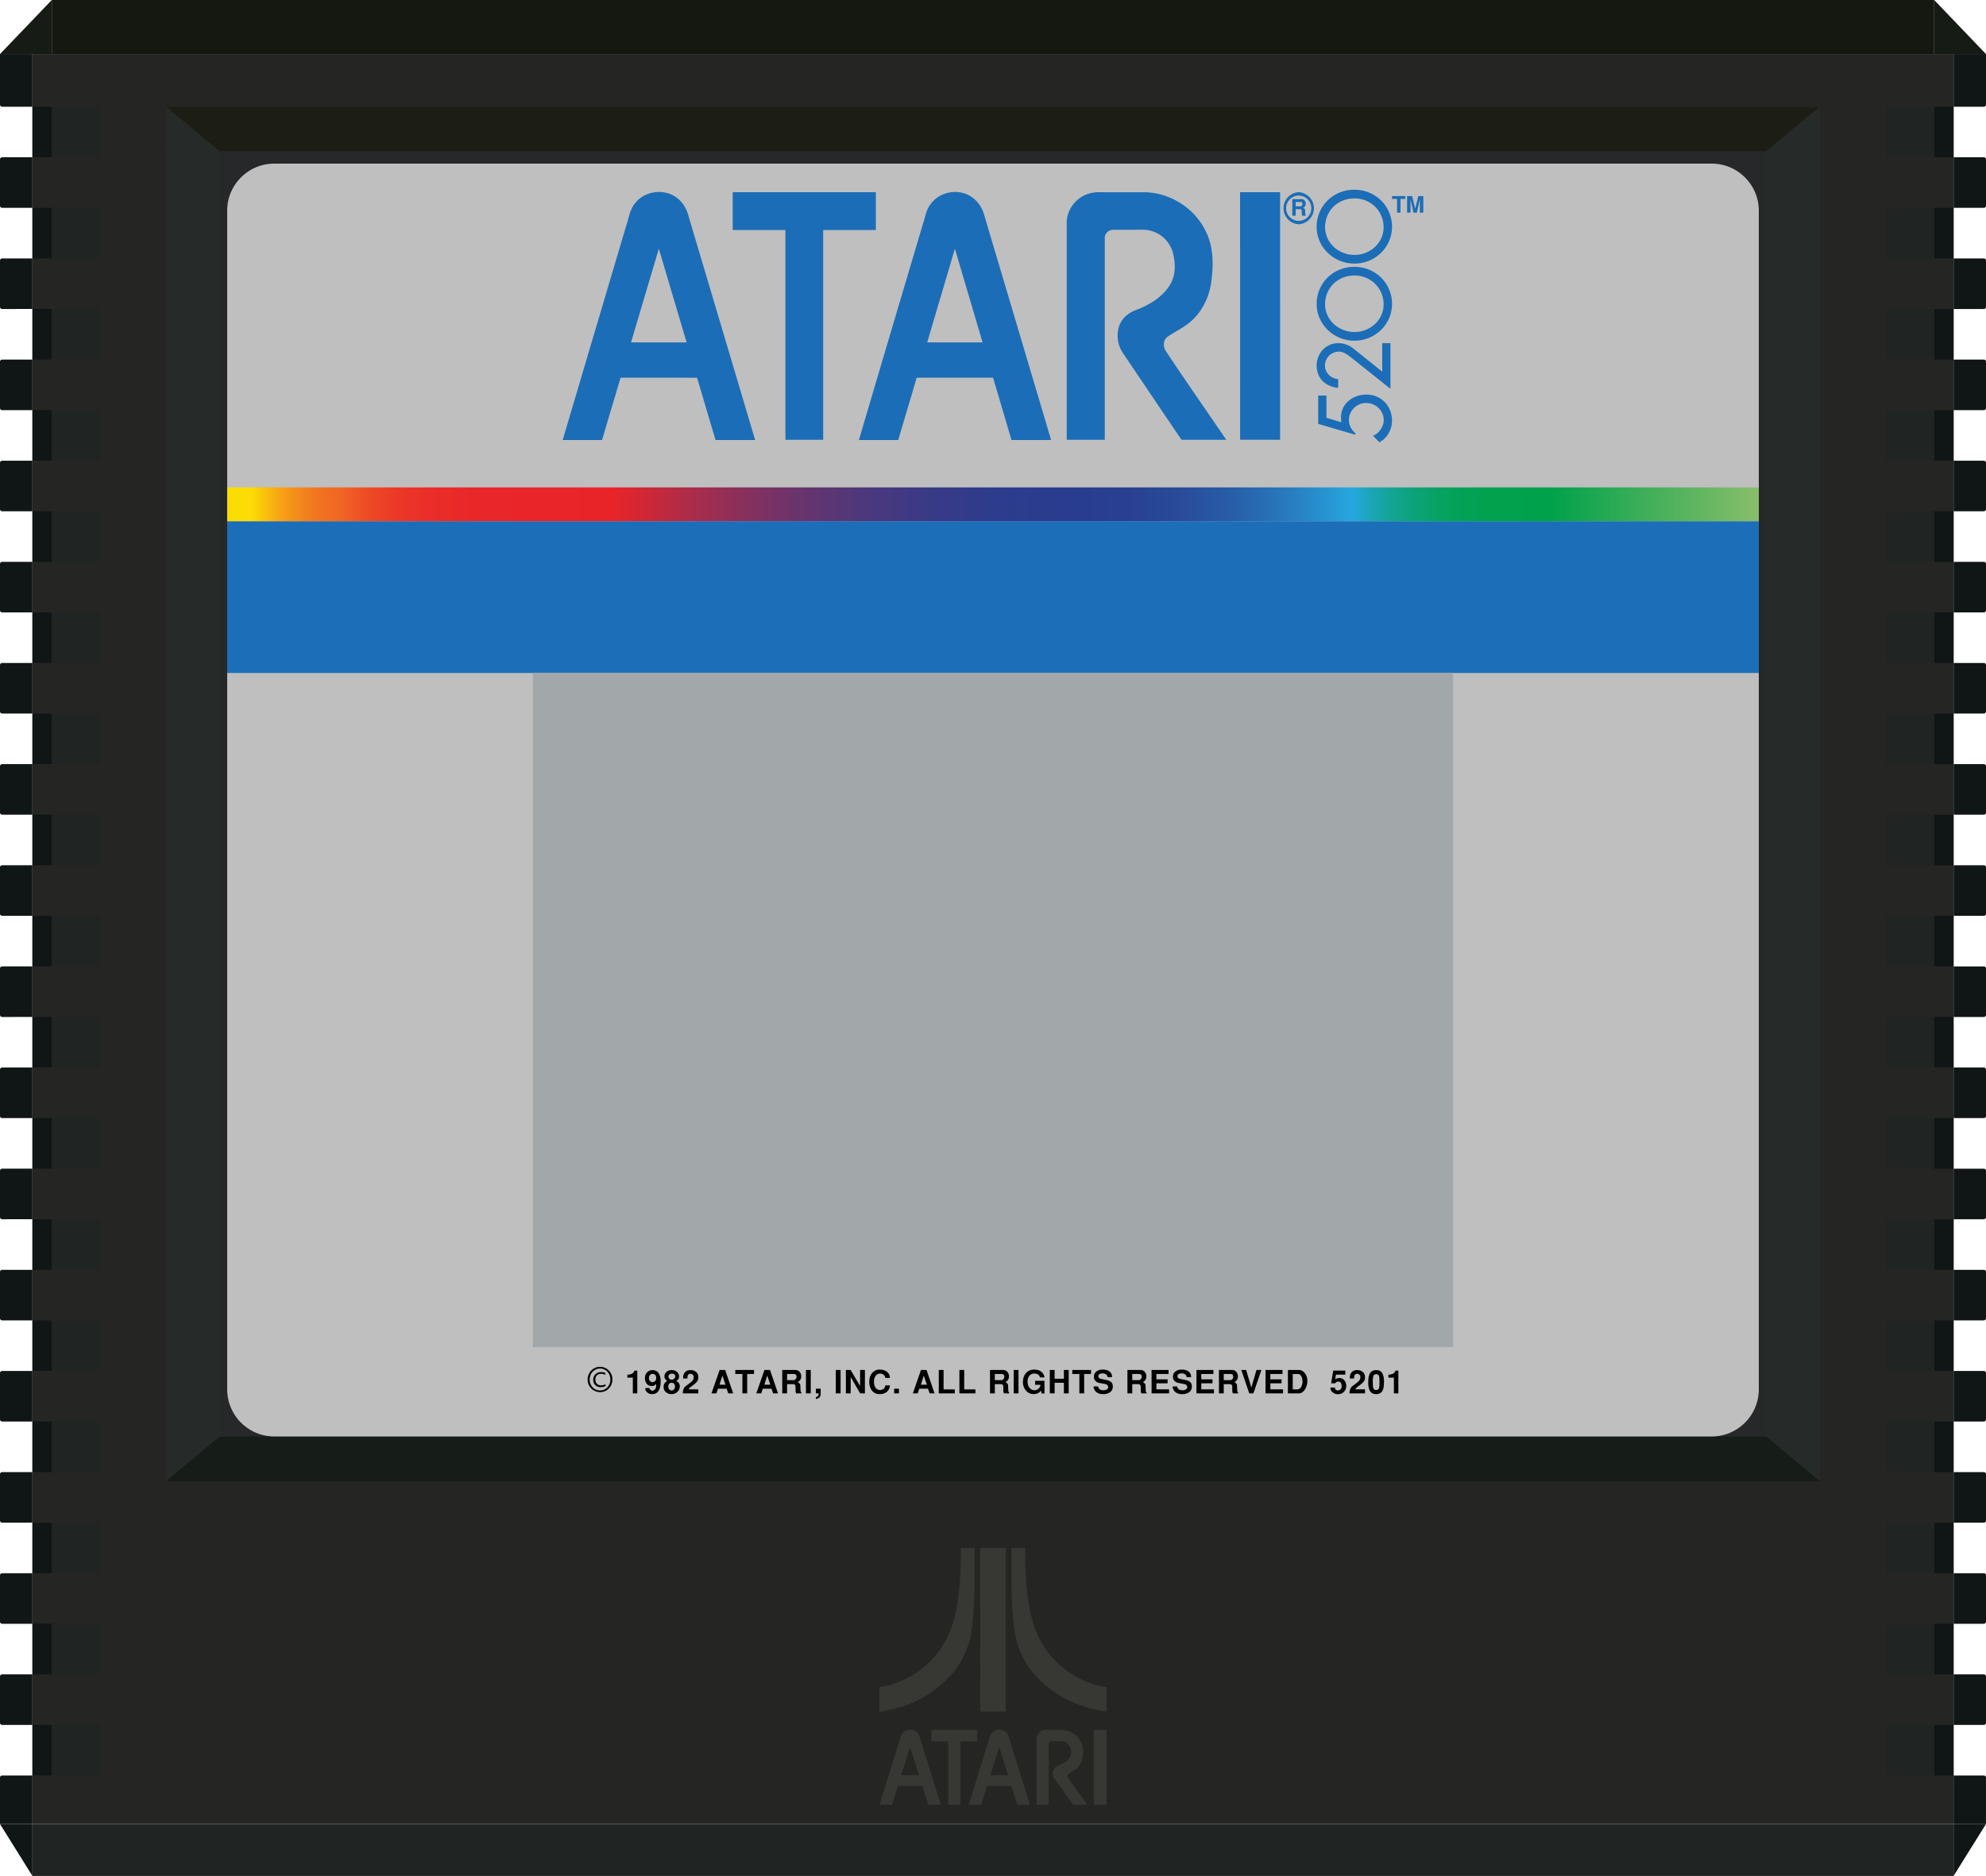 <?xml version="1.0" encoding="UTF-8" standalone="no"?>
<svg
   xmlns:dc="http://purl.org/dc/elements/1.1/"
   xmlns:cc="http://creativecommons.org/ns#"
   xmlns:rdf="http://www.w3.org/1999/02/22-rdf-syntax-ns#"
   xmlns:svg="http://www.w3.org/2000/svg"
   xmlns="http://www.w3.org/2000/svg"
   xmlns:sodipodi="http://sodipodi.sourceforge.net/DTD/sodipodi-0.dtd"
   xmlns:inkscape="http://www.inkscape.org/namespaces/inkscape"
   id="Capa_1"
   viewBox="0 0 87.223 82.406"
   version="1.1"
   sodipodi:docname="game.svg"
   width="87.223"
   height="82.406"
   inkscape:version="0.92.4 5da689c313, 2019-01-14">
  <defs
     id="defs282" />
  <sodipodi:namedview
     pagecolor="#ffffff"
     bordercolor="#666666"
     borderopacity="1"
     objecttolerance="10"
     gridtolerance="10"
     guidetolerance="10"
     inkscape:pageopacity="0"
     inkscape:pageshadow="2"
     inkscape:window-width="640"
     inkscape:window-height="480"
     id="namedview280"
     showgrid="false"
     inkscape:zoom="2.8638692"
     inkscape:cx="43.611006"
     inkscape:cy="41.203001"
     inkscape:window-x="0"
     inkscape:window-y="0"
     inkscape:window-maximized="0"
     inkscape:current-layer="Capa_1">
    <inkscape:grid
       type="xygrid"
       id="grid1091"
       originx="5.675222e-06"
       originy="1.7700196e-06" />
  </sodipodi:namedview>
  <style
     id="style2">.st1{fill:#101615}.st2{fill:#202523}.st3{fill:#161b16}.st5{fill:#373834}.st6{fill:#262b29}.st13{fill:#1b6db7}</style>
  <path
     d="M 1.424,2.375 H 85.799 v 77.75 H 1.424 Z"
     id="path4"
     inkscape:connector-curvature="0"
     style="fill:#252523" />
  <path
     class="st1"
     d="m 1.424,4.688 h 0.85 v 2.221 h -0.85 z"
     id="path6"
     inkscape:connector-curvature="0"
     style="fill:#101615" />
  <path
     class="st2"
     d="m 2.274,4.688 h 2.117 v 2.221 h -2.117 z"
     id="path8"
     inkscape:connector-curvature="0"
     style="fill:#202523" />
  <path
     class="st1"
     d="m 1.424,9.13 h 0.85 v 2.221 h -0.85 z"
     id="path10"
     inkscape:connector-curvature="0"
     style="fill:#101615" />
  <path
     class="st2"
     d="m 2.274,9.13 h 2.117 v 2.221 h -2.117 z"
     id="path12"
     inkscape:connector-curvature="0"
     style="fill:#202523" />
  <path
     class="st1"
     d="m 1.424,13.573 h 0.85 v 2.221 h -0.85 z"
     id="path14"
     inkscape:connector-curvature="0"
     style="fill:#101615" />
  <path
     class="st2"
     d="m 2.274,13.573 h 2.117 v 2.221 h -2.117 z"
     id="path16"
     inkscape:connector-curvature="0"
     style="fill:#202523" />
  <path
     class="st1"
     d="m 1.424,18.016 h 0.85 v 2.221 h -0.85 z"
     id="path18"
     inkscape:connector-curvature="0"
     style="fill:#101615" />
  <path
     class="st2"
     d="m 2.274,18.016 h 2.117 v 2.221 h -2.117 z"
     id="path20"
     inkscape:connector-curvature="0"
     style="fill:#202523" />
  <path
     class="st1"
     d="m 1.424,22.459 h 0.85 v 2.221 h -0.85 z"
     id="path22"
     inkscape:connector-curvature="0"
     style="fill:#101615" />
  <path
     class="st2"
     d="m 2.274,22.459 h 2.117 v 2.221 h -2.117 z"
     id="path24"
     inkscape:connector-curvature="0"
     style="fill:#202523" />
  <path
     class="st1"
     d="m 1.424,26.901 h 0.85 v 2.221 h -0.85 z"
     id="path26"
     inkscape:connector-curvature="0"
     style="fill:#101615" />
  <path
     class="st2"
     d="m 2.274,26.901 h 2.117 v 2.221 h -2.117 z"
     id="path28"
     inkscape:connector-curvature="0"
     style="fill:#202523" />
  <path
     class="st1"
     d="m 1.424,31.344 h 0.85 v 2.221 h -0.85 z"
     id="path30"
     inkscape:connector-curvature="0"
     style="fill:#101615" />
  <path
     class="st2"
     d="m 2.274,31.344 h 2.117 v 2.221 h -2.117 z"
     id="path32"
     inkscape:connector-curvature="0"
     style="fill:#202523" />
  <path
     class="st1"
     d="m 1.424,35.787 h 0.85 v 2.221 h -0.85 z"
     id="path34"
     inkscape:connector-curvature="0"
     style="fill:#101615" />
  <path
     class="st2"
     d="m 2.274,35.787 h 2.117 v 2.221 h -2.117 z"
     id="path36"
     inkscape:connector-curvature="0"
     style="fill:#202523" />
  <path
     class="st1"
     d="m 1.424,40.23 h 0.85 v 2.221 h -0.85 z"
     id="path38"
     inkscape:connector-curvature="0"
     style="fill:#101615" />
  <path
     class="st2"
     d="m 2.274,40.23 h 2.117 v 2.221 h -2.117 z"
     id="path40"
     inkscape:connector-curvature="0"
     style="fill:#202523" />
  <path
     class="st1"
     d="m 1.424,44.673 h 0.85 v 2.221 h -0.85 z"
     id="path42"
     inkscape:connector-curvature="0"
     style="fill:#101615" />
  <path
     class="st2"
     d="m 2.274,44.673 h 2.117 v 2.221 h -2.117 z"
     id="path44"
     inkscape:connector-curvature="0"
     style="fill:#202523" />
  <path
     class="st1"
     d="m 1.424,49.115 h 0.85 v 2.221 h -0.85 z"
     id="path46"
     inkscape:connector-curvature="0"
     style="fill:#101615" />
  <path
     class="st2"
     d="m 2.274,49.115 h 2.117 v 2.221 h -2.117 z"
     id="path48"
     inkscape:connector-curvature="0"
     style="fill:#202523" />
  <path
     class="st1"
     d="m 1.424,53.558 h 0.85 v 2.221 h -0.85 z"
     id="path50"
     inkscape:connector-curvature="0"
     style="fill:#101615" />
  <path
     class="st2"
     d="m 2.274,53.558 h 2.117 v 2.221 h -2.117 z"
     id="path52"
     inkscape:connector-curvature="0"
     style="fill:#202523" />
  <path
     class="st1"
     d="m 1.424,58.001 h 0.85 v 2.221 h -0.85 z"
     id="path54"
     inkscape:connector-curvature="0"
     style="fill:#101615" />
  <path
     class="st2"
     d="m 2.274,58.001 h 2.117 v 2.221 h -2.117 z"
     id="path56"
     inkscape:connector-curvature="0"
     style="fill:#202523" />
  <path
     class="st1"
     d="m 1.424,62.444 h 0.85 v 2.221 h -0.85 z"
     id="path58"
     inkscape:connector-curvature="0"
     style="fill:#101615" />
  <path
     class="st2"
     d="m 2.274,62.444 h 2.117 v 2.221 h -2.117 z"
     id="path60"
     inkscape:connector-curvature="0"
     style="fill:#202523" />
  <path
     class="st1"
     d="m 1.424,66.886 h 0.85 v 2.221 h -0.85 z"
     id="path62"
     inkscape:connector-curvature="0"
     style="fill:#101615" />
  <path
     class="st2"
     d="m 2.274,66.886 h 2.117 v 2.221 h -2.117 z"
     id="path64"
     inkscape:connector-curvature="0"
     style="fill:#202523" />
  <path
     class="st1"
     d="m 1.424,71.329 h 0.85 v 2.221 h -0.85 z"
     id="path66"
     inkscape:connector-curvature="0"
     style="fill:#101615" />
  <path
     class="st2"
     d="m 2.274,71.329 h 2.117 v 2.221 h -2.117 z"
     id="path68"
     inkscape:connector-curvature="0"
     style="fill:#202523" />
  <path
     class="st1"
     d="m 1.424,75.772 h 0.85 v 2.221 h -0.85 z"
     id="path70"
     inkscape:connector-curvature="0"
     style="fill:#101615" />
  <path
     class="st2"
     d="m 2.274,75.772 h 2.117 v 2.221 h -2.117 z"
     id="path72"
     inkscape:connector-curvature="0"
     style="fill:#202523" />
  <path
     class="st1"
     d="M 0.094,9.13 H 1.424 V 6.909 H 0.094 A 0.094,0.094 0 0 0 5.675222e-6,7.003 v 2.034 c 0,0.051 0.042,0.093 0.094,0.093 z m 0,4.443 H 1.424 V 11.352 H 0.094 A 0.094,0.094 0 0 0 5.675222e-6,11.445 v 2.034 c 0,0.052 0.042,0.094 0.094,0.094 z m 0,4.443 H 1.424 V 15.795 H 0.094 A 0.092,0.092 0 0 0 5.675222e-6,15.888 v 2.034 c 0,0.052 0.042,0.094 0.094,0.094 z m 0,4.443 H 1.424 V 20.238 H 0.094 A 0.092,0.092 0 0 0 5.675222e-6,20.331 v 2.034 c 0,0.052 0.042,0.094 0.094,0.094 z m 0,4.442 H 1.424 V 24.68 H 0.094 A 0.094,0.094 0 0 0 5.675222e-6,24.774 v 2.034 c 0,0.051 0.042,0.093 0.094,0.093 z m 0,4.443 H 1.424 V 29.123 H 0.094 A 0.094,0.094 0 0 0 5.675222e-6,29.217 v 2.034 c 0,0.051 0.042,0.093 0.094,0.093 z m 0,4.443 H 1.424 V 33.566 H 0.094 A 0.094,0.094 0 0 0 5.675222e-6,33.659 v 2.034 c 0,0.052 0.042,0.094 0.094,0.094 z m 0,4.443 H 1.424 V 38.009 H 0.094 A 0.092,0.092 0 0 0 5.675222e-6,38.102 v 2.034 c 0,0.052 0.042,0.094 0.094,0.094 z m 0,4.443 H 1.424 V 42.452 H 0.094 A 0.092,0.092 0 0 0 5.675222e-6,42.545 v 2.034 c 0,0.052 0.042,0.094 0.094,0.094 z m 0,4.442 H 1.424 V 46.894 H 0.094 A 0.094,0.094 0 0 0 5.675222e-6,46.988 v 2.034 c 0,0.051 0.042,0.093 0.094,0.093 z m 0,4.443 H 1.424 V 51.337 H 0.094 A 0.094,0.094 0 0 0 5.675222e-6,51.431 v 2.034 c 0,0.051 0.042,0.093 0.094,0.093 z m 0,4.443 H 1.424 V 55.78 H 0.094 A 0.092,0.092 0 0 0 5.675222e-6,55.873 v 2.034 c 0,0.052 0.042,0.094 0.094,0.094 z m 0,4.443 H 1.424 V 60.223 H 0.094 A 0.092,0.092 0 0 0 5.675222e-6,60.316 v 2.034 c 0,0.052 0.042,0.094 0.094,0.094 z m 0,4.442 H 1.424 V 64.665 H 0.094 A 0.094,0.094 0 0 0 5.675222e-6,64.759 v 2.034 c 0,0.051 0.042,0.093 0.094,0.093 z m 0,4.443 H 1.424 V 69.108 H 0.094 A 0.094,0.094 0 0 0 5.675222e-6,69.202 v 2.034 c 0,0.051 0.042,0.093 0.094,0.093 z m 0,4.443 H 1.424 V 73.551 H 0.094 A 0.094,0.094 0 0 0 5.675222e-6,73.644 v 2.034 c 0,0.052 0.042,0.094 0.094,0.094 z M 5.675222e-6,80.125 H 1.424 V 77.993 H 0.092 A 0.092,0.092 0 0 0 5.675222e-6,78.085 Z M 0.096,4.688 H 1.424 V 2.375 H 5.675222e-6 v 2.217 c 0,0.053 0.043,0.096 0.096,0.096 z"
     id="path74"
     inkscape:connector-curvature="0"
     style="fill:#101615" />
  <path
     class="st3"
     d="M 2.274,0 5.675222e-6,2.375 H 2.274 Z"
     id="path76"
     inkscape:connector-curvature="0"
     style="fill:#161b16" />
  <path
     class="st1"
     d="M 1.424,82.406 5.675222e-6,80.125 H 1.424 Z"
     id="path78"
     inkscape:connector-curvature="0"
     style="fill:#101615" />
  <path
     d="M 2.274,0 H 84.948 V 2.375 H 2.274 Z"
     id="path80"
     inkscape:connector-curvature="0"
     style="fill:#141810" />
  <path
     class="st2"
     d="M 1.424,80.125 H 85.799 v 2.281 H 1.424 Z"
     id="path82"
     inkscape:connector-curvature="0"
     style="fill:#202523" />
  <path
     class="st1"
     d="m 85.8,6.908 h -0.85 V 4.687 h 0.85 z"
     id="path84"
     inkscape:connector-curvature="0"
     style="fill:#101615" />
  <path
     class="st2"
     d="m 84.948,6.908 -2.117,0 V 4.687 l 2.117,0 z"
     id="path86"
     inkscape:connector-curvature="0"
     style="fill:#202523" />
  <path
     class="st1"
     d="m 85.8,11.352 h -0.85 V 9.131 h 0.85 z"
     id="path88"
     inkscape:connector-curvature="0"
     style="fill:#101615" />
  <path
     class="st2"
     d="m 84.948,11.352 h -2.117 V 9.131 h 2.117 z"
     id="path90"
     inkscape:connector-curvature="0"
     style="fill:#202523" />
  <path
     class="st1"
     d="m 85.8,15.795 h -0.85 v -2.221 h 0.85 z"
     id="path92"
     inkscape:connector-curvature="0"
     style="fill:#101615" />
  <path
     class="st2"
     d="m 84.948,15.795 h -2.117 v -2.221 h 2.117 z"
     id="path94"
     inkscape:connector-curvature="0"
     style="fill:#202523" />
  <path
     class="st1"
     d="m 85.8,20.238 h -0.85 v -2.221 h 0.85 z"
     id="path96"
     inkscape:connector-curvature="0"
     style="fill:#101615" />
  <path
     class="st2"
     d="m 84.948,20.238 h -2.117 v -2.221 h 2.117 z"
     id="path98"
     inkscape:connector-curvature="0"
     style="fill:#202523" />
  <path
     class="st1"
     d="m 85.8,24.681 h -0.85 V 22.46 h 0.85 z"
     id="path100"
     inkscape:connector-curvature="0"
     style="fill:#101615" />
  <path
     class="st2"
     d="m 84.948,24.681 h -2.117 V 22.46 h 2.117 z"
     id="path102"
     inkscape:connector-curvature="0"
     style="fill:#202523" />
  <path
     class="st1"
     d="m 85.8,29.123 h -0.85 v -2.221 h 0.85 z"
     id="path104"
     inkscape:connector-curvature="0"
     style="fill:#101615" />
  <path
     class="st2"
     d="m 84.948,29.123 h -2.117 v -2.221 h 2.117 z"
     id="path106"
     inkscape:connector-curvature="0"
     style="fill:#202523" />
  <path
     class="st1"
     d="m 85.8,33.566 h -0.85 v -2.221 h 0.85 z"
     id="path108"
     inkscape:connector-curvature="0"
     style="fill:#101615" />
  <path
     class="st2"
     d="m 84.948,33.566 h -2.117 v -2.221 h 2.117 z"
     id="path110"
     inkscape:connector-curvature="0"
     style="fill:#202523" />
  <path
     class="st1"
     d="m 85.8,38.009 h -0.85 v -2.221 h 0.85 z"
     id="path112"
     inkscape:connector-curvature="0"
     style="fill:#101615" />
  <path
     class="st2"
     d="m 84.948,38.009 h -2.117 v -2.221 h 2.117 z"
     id="path114"
     inkscape:connector-curvature="0"
     style="fill:#202523" />
  <path
     class="st1"
     d="m 85.8,42.45 h -0.85 v -2.221 h 0.85 z"
     id="path116"
     inkscape:connector-curvature="0"
     style="fill:#101615" />
  <path
     class="st2"
     d="m 84.948,42.45 h -2.117 v -2.221 h 2.117 z"
     id="path118"
     inkscape:connector-curvature="0"
     style="fill:#202523" />
  <path
     class="st1"
     d="m 85.8,46.893 h -0.85 v -2.221 h 0.85 z"
     id="path120"
     inkscape:connector-curvature="0"
     style="fill:#101615" />
  <path
     class="st2"
     d="m 84.948,46.893 h -2.117 v -2.221 h 2.117 z"
     id="path122"
     inkscape:connector-curvature="0"
     style="fill:#202523" />
  <path
     class="st1"
     d="m 85.8,51.337 h -0.85 v -2.221 h 0.85 z"
     id="path124"
     inkscape:connector-curvature="0"
     style="fill:#101615" />
  <path
     class="st2"
     d="m 84.948,51.337 h -2.117 v -2.221 h 2.117 z"
     id="path126"
     inkscape:connector-curvature="0"
     style="fill:#202523" />
  <path
     class="st1"
     d="m 85.8,55.78 h -0.85 v -2.221 h 0.85 z"
     id="path128"
     inkscape:connector-curvature="0"
     style="fill:#101615" />
  <path
     class="st2"
     d="m 84.948,55.78 h -2.117 v -2.221 h 2.117 z"
     id="path130"
     inkscape:connector-curvature="0"
     style="fill:#202523" />
  <path
     class="st1"
     d="m 85.8,60.223 h -0.85 l 0,-2.221 h 0.85 z"
     id="path132"
     inkscape:connector-curvature="0"
     style="fill:#101615" />
  <path
     class="st2"
     d="m 84.948,60.223 h -2.117 l 0,-2.221 h 2.117 z"
     id="path134"
     inkscape:connector-curvature="0"
     style="fill:#202523" />
  <path
     class="st1"
     d="m 85.8,64.664 h -0.85 v -2.221 h 0.85 z"
     id="path136"
     inkscape:connector-curvature="0"
     style="fill:#101615" />
  <path
     class="st2"
     d="m 84.948,64.664 h -2.117 v -2.221 h 2.117 z"
     id="path138"
     inkscape:connector-curvature="0"
     style="fill:#202523" />
  <path
     class="st1"
     d="m 85.8,69.108 h -0.85 v -2.221 h 0.85 z"
     id="path140"
     inkscape:connector-curvature="0"
     style="fill:#101615" />
  <path
     class="st2"
     d="m 84.948,69.108 h -2.117 v -2.221 h 2.117 z"
     id="path142"
     inkscape:connector-curvature="0"
     style="fill:#202523" />
  <g
     id="g148"
     transform="translate(5.675222e-6)">
    <path
       transform="rotate(-180,85.374,72.44)"
       class="st1"
       d="m 84.948,71.329 h 0.85 v 2.221 h -0.85 z"
       id="path144"
       inkscape:connector-curvature="0"
       style="fill:#101615" />
    <path
       transform="rotate(-180,83.89,72.44)"
       class="st2"
       d="m 82.832,71.329 h 2.117 v 2.221 h -2.117 z"
       id="path146"
       inkscape:connector-curvature="0"
       style="fill:#202523" />
  </g>
  <g
     id="g154"
     transform="translate(5.675222e-6)">
    <path
       transform="rotate(-180,85.374,76.883)"
       class="st1"
       d="m 84.948,75.772 h 0.85 v 2.221 h -0.85 z"
       id="path150"
       inkscape:connector-curvature="0"
       style="fill:#101615" />
    <path
       transform="rotate(-180,83.89,76.883)"
       class="st2"
       d="m 82.832,75.772 h 2.117 v 2.221 h -2.117 z"
       id="path152"
       inkscape:connector-curvature="0"
       style="fill:#202523" />
  </g>
  <path
     class="st1"
     d="m 87.129,9.13 h -1.33 V 6.909 h 1.33 c 0.052,0 0.094,0.042 0.094,0.094 v 2.034 a 0.095,0.095 0 0 1 -0.094,0.093 z m 0,4.443 h -1.33 v -2.221 h 1.33 c 0.052,0 0.094,0.042 0.094,0.094 v 2.034 a 0.095,0.095 0 0 1 -0.094,0.093 z m 0,4.443 h -1.33 v -2.221 h 1.33 c 0.052,0 0.094,0.042 0.094,0.094 v 2.034 a 0.095,0.095 0 0 1 -0.094,0.093 z m 0,4.443 h -1.33 v -2.221 h 1.33 c 0.052,0 0.094,0.042 0.094,0.094 v 2.034 a 0.095,0.095 0 0 1 -0.094,0.093 z m 0,4.442 h -1.33 V 24.68 h 1.33 c 0.052,0 0.094,0.042 0.094,0.094 v 2.034 a 0.095,0.095 0 0 1 -0.094,0.093 z m 0,4.443 h -1.33 v -2.221 h 1.33 c 0.052,0 0.094,0.042 0.094,0.094 v 2.034 a 0.095,0.095 0 0 1 -0.094,0.093 z m 0,4.443 h -1.33 v -2.221 h 1.33 c 0.052,0 0.094,0.042 0.094,0.094 v 2.034 a 0.095,0.095 0 0 1 -0.094,0.093 z m 0,4.443 h -1.33 v -2.221 h 1.33 c 0.052,0 0.094,0.042 0.094,0.094 v 2.034 a 0.095,0.095 0 0 1 -0.094,0.093 z m 0,4.443 h -1.33 v -2.221 h 1.33 c 0.052,0 0.094,0.042 0.094,0.094 v 2.034 a 0.095,0.095 0 0 1 -0.094,0.093 z m 0,4.442 h -1.33 v -2.221 h 1.33 c 0.052,0 0.094,0.042 0.094,0.094 v 2.034 a 0.095,0.095 0 0 1 -0.094,0.093 z m 0,4.443 h -1.33 v -2.221 h 1.33 c 0.052,0 0.094,0.042 0.094,0.094 v 2.034 a 0.095,0.095 0 0 1 -0.094,0.093 z m 0,4.443 h -1.33 V 55.78 h 1.33 c 0.052,0 0.094,0.042 0.094,0.094 v 2.034 a 0.095,0.095 0 0 1 -0.094,0.093 z m 0,4.443 h -1.33 v -2.221 h 1.33 c 0.052,0 0.094,0.042 0.094,0.094 v 2.034 a 0.095,0.095 0 0 1 -0.094,0.093 z m 0,4.442 h -1.33 v -2.221 h 1.33 c 0.052,0 0.094,0.042 0.094,0.094 v 2.034 a 0.095,0.095 0 0 1 -0.094,0.093 z m 0,4.443 h -1.33 v -2.221 h 1.33 c 0.052,0 0.094,0.042 0.094,0.094 v 2.034 a 0.095,0.095 0 0 1 -0.094,0.093 z m 0,4.443 h -1.33 v -2.221 h 1.33 c 0.052,0 0.094,0.042 0.094,0.094 v 2.034 a 0.095,0.095 0 0 1 -0.094,0.093 z m 0.093,4.353 h -1.424 v -2.132 h 1.332 c 0.051,0 0.092,0.041 0.092,0.092 z m -0.095,-75.437 h -1.328 V 2.375 h 1.424 v 2.217 a 0.097,0.097 0 0 1 -0.096,0.096 z"
     id="path156"
     inkscape:connector-curvature="0"
     style="fill:#101615" />
  <path
     class="st3"
     d="m 84.948,0 2.274,2.375 h -2.274 z"
     id="path158"
     inkscape:connector-curvature="0"
     style="fill:#161b16" />
  <path
     class="st1"
     d="m 85.799,82.406 1.423,-2.281 h -1.423 z"
     id="path160"
     inkscape:connector-curvature="0"
     style="fill:#101615" />
  <g
     id="g168"
     transform="translate(5.675222e-6)">
    <path
       class="st5"
       d="m 39.645,76.124 a 0.446,0.446 0 0 1 0.593,-0.054 0.429,0.429 0 0 1 0.143,0.209 l 0.941,3.003 h -0.555 l -0.259,-0.829 h -1.073 c -0.088,0.276 -0.174,0.553 -0.26,0.829 h -0.552 l 0.895,-2.865 c 0.036,-0.1 0.05,-0.212 0.127,-0.293 m 0.327,0.613 -0.39,1.245 h 0.78 c -0.131,-0.414 -0.26,-0.829 -0.39,-1.245 z m 3.571,-0.592 a 0.441,0.441 0 0 1 0.447,-0.153 c 0.15,0.032 0.265,0.152 0.305,0.288 l 0.941,3.001 -0.556,10e-4 c -0.086,-0.276 -0.171,-0.553 -0.258,-0.829 h -1.071 c -0.085,0.276 -0.173,0.552 -0.259,0.829 h -0.551 c 0.298,-0.96 0.599,-1.92 0.899,-2.879 0.03,-0.087 0.042,-0.183 0.103,-0.258 m -0.045,1.838 h 0.777 c -0.129,-0.416 -0.26,-0.832 -0.388,-1.248 -0.13,0.416 -0.261,0.832 -0.389,1.248 z m -2.59,-1.995 h 2.008 v 0.503 h -0.739 v 2.791 h -0.53 v -2.791 h -0.739 z m 4.916,0.02 a 0.5,0.5 0 0 1 0.159,-0.021 h 0.633 a 0.988,0.988 0 0 1 0.848,0.508 c 0.106,0.193 0.117,0.417 0.091,0.628 a 0.848,0.848 0 0 1 -0.302,0.59 c -0.097,0.08 -0.217,0.129 -0.321,0.2 -0.057,0.04 -0.06,0.118 -0.03,0.174 0.28,0.401 0.571,0.796 0.857,1.194 h -0.627 c -0.274,-0.382 -0.545,-0.765 -0.817,-1.147 a 0.4,0.4 0 0 1 -0.054,-0.377 0.373,0.373 0 0 1 0.227,-0.201 c 0.191,-0.068 0.379,-0.174 0.484,-0.341 0.08,-0.125 0.076,-0.28 0.04,-0.418 a 0.432,0.432 0 0 0 -0.427,-0.312 c -0.137,0.001 -0.273,-0.001 -0.41,0.001 -0.062,-0.001 -0.12,0.049 -0.119,0.107 v 2.688 h -0.533 v -2.894 c -0.002,-0.168 0.128,-0.328 0.301,-0.379 z m 2.214,-0.02 h 0.561 v 3.294 h -0.561 z"
       id="path162"
       inkscape:connector-curvature="0"
       style="fill:#373834" />
    <g
       id="g166">
      <path
         class="st5"
         d="m 42.197,67.998 c -0.001,0.212 10e-4,0.424 -0.001,0.636 -0.016,0.626 -0.06,1.252 -0.164,1.871 -0.083,0.487 -0.206,0.974 -0.435,1.424 a 4.04,4.04 0 0 1 -0.773,1.079 c -0.311,0.309 -0.682,0.57 -1.093,0.765 -0.347,0.163 -0.72,0.286 -1.108,0.338 v 1.075 c 0.322,-0.041 0.639,-0.114 0.947,-0.209 a 4.613,4.613 0 0 0 1.494,-0.758 c 0.484,-0.368 0.915,-0.806 1.189,-1.323 0.168,-0.321 0.303,-0.659 0.369,-1.01 0.095,-0.509 0.131,-1.024 0.158,-1.539 0.016,-0.356 0.028,-0.713 0.026,-1.069 v -1.282 c -0.203,0.002 -0.406,0.001 -0.609,0.002 m 0.853,0 0.001,4.897 c 10e-4,0.764 -0.003,1.528 0.002,2.292 0.373,-0.003 0.746,-10e-4 1.118,-10e-4 v -7.189 c -0.373,0.001 -0.747,-0.001 -1.121,0.001 m 1.371,-0.001 v 1.178 c -0.005,0.694 0.021,1.389 0.091,2.081 0.036,0.32 0.076,0.642 0.17,0.953 0.102,0.31 0.232,0.613 0.411,0.894 0.228,0.361 0.532,0.68 0.872,0.96 0.206,0.17 0.421,0.332 0.656,0.468 a 5.515,5.515 0 0 0 1.978,0.654 v -1.074 a 3.249,3.249 0 0 1 -0.48,-0.101 4.046,4.046 0 0 1 -1.505,-0.805 4.028,4.028 0 0 1 -1.027,-1.361 c -0.251,-0.525 -0.363,-1.093 -0.443,-1.657 a 15.548,15.548 0 0 1 -0.119,-2.188 c -0.201,-0.002 -0.402,-0.002 -0.604,-0.002"
         id="path164"
         inkscape:connector-curvature="0"
         style="fill:#373834" />
    </g>
  </g>
  <g
     id="g178"
     transform="translate(5.675222e-6)">
    <path
       class="st6"
       d="M 9.659,6.65 V 63.1 l -2.36,1.963 V 4.688 Z"
       id="path170"
       inkscape:connector-curvature="0"
       style="fill:#262b29" />
    <path
       d="M 9.659,6.65 H 77.563 L 79.924,4.688 H 7.299 Z"
       id="path172"
       inkscape:connector-curvature="0"
       style="fill:#1c1e15" />
    <path
       class="st6"
       d="M 77.563,6.65 V 63.1 l 2.361,1.963 V 4.688 Z"
       id="path174"
       inkscape:connector-curvature="0"
       style="fill:#262b29" />
    <path
       d="M 77.563,63.1 H 9.659 l -2.36,1.963 h 72.625 z"
       id="path176"
       inkscape:connector-curvature="0"
       style="fill:#161c18" />
  </g>
  <path
     d="M 9.659,6.65 H 77.563 V 63.101 H 9.659 Z"
     id="path180"
     inkscape:connector-curvature="0"
     style="fill:#27282a" />
  <path
     d="m 75.181,63.1 h -63.14 A 2.07,2.07 0 0 1 9.978,61.037 V 9.25 c 0,-1.134 0.928,-2.062 2.063,-2.062 h 63.14 c 1.134,0 2.063,0.928 2.063,2.062 v 51.788 a 2.069,2.069 0 0 1 -2.063,2.062 z"
     id="path182"
     inkscape:connector-curvature="0"
     style="fill:#bfbfbf" />
  <path
     d="M 9.979,22.896 H 77.244 v 6.667 H 9.979 Z"
     id="path184"
     inkscape:connector-curvature="0"
     style="fill:#1c6eb8" />
  <linearGradient
     id="SVGID_1_"
     gradientUnits="userSpaceOnUse"
     x1="9.979"
     y1="22.153"
     x2="77.244"
     y2="22.153"
     gradientTransform="translate(5.675222e-6)">
    <stop
       offset=".016"
       stop-color="#fcdc05"
       id="stop186" />
    <stop
       offset=".025"
       stop-color="#f9bf0d"
       id="stop188" />
    <stop
       offset=".039"
       stop-color="#f59917"
       id="stop190" />
    <stop
       offset=".053"
       stop-color="#f27e1e"
       id="stop192" />
    <stop
       offset=".064"
       stop-color="#f16e22"
       id="stop194" />
    <stop
       offset=".073"
       stop-color="#f06824"
       id="stop196" />
    <stop
       offset=".078"
       stop-color="#ef5f25"
       id="stop198" />
    <stop
       offset=".093"
       stop-color="#ed4926"
       id="stop200" />
    <stop
       offset=".111"
       stop-color="#eb3827"
       id="stop202" />
    <stop
       offset=".134"
       stop-color="#ea2d28"
       id="stop204" />
    <stop
       offset=".165"
       stop-color="#e92629"
       id="stop206" />
    <stop
       offset=".252"
       stop-color="#e92429"
       id="stop208" />
    <stop
       offset=".255"
       stop-color="#e5242b"
       id="stop210" />
    <stop
       offset=".295"
       stop-color="#b42b45"
       id="stop212" />
    <stop
       offset=".336"
       stop-color="#89305c"
       id="stop214" />
    <stop
       offset=".377"
       stop-color="#66346e"
       id="stop216" />
    <stop
       offset=".419"
       stop-color="#4b387d"
       id="stop218" />
    <stop
       offset=".461"
       stop-color="#383a87"
       id="stop220" />
    <stop
       offset=".504"
       stop-color="#2d3c8d"
       id="stop222" />
    <stop
       offset=".55"
       stop-color="#293c8f"
       id="stop224" />
    <stop
       offset=".588"
       stop-color="#294092"
       id="stop226" />
    <stop
       offset=".623"
       stop-color="#294b9a"
       id="stop228" />
    <stop
       offset=".657"
       stop-color="#285ea8"
       id="stop230" />
    <stop
       offset=".69"
       stop-color="#2878bc"
       id="stop232" />
    <stop
       offset=".723"
       stop-color="#279ad5"
       id="stop234" />
    <stop
       offset=".734"
       stop-color="#27a7df"
       id="stop236" />
    <stop
       offset=".736"
       stop-color="#25a7d9"
       id="stop238" />
    <stop
       offset=".748"
       stop-color="#1ba5b3"
       id="stop240" />
    <stop
       offset=".761"
       stop-color="#13a493"
       id="stop242" />
    <stop
       offset=".775"
       stop-color="#0ca379"
       id="stop244" />
    <stop
       offset=".79"
       stop-color="#07a264"
       id="stop246" />
    <stop
       offset=".807"
       stop-color="#03a156"
       id="stop248" />
    <stop
       offset=".828"
       stop-color="#01a14e"
       id="stop250" />
    <stop
       offset=".863"
       stop-color="#00a14b"
       id="stop252" />
    <stop
       offset="1"
       stop-color="#89be6a"
       id="stop254" />
  </linearGradient>
  <path
     d="M 9.979,21.41 H 77.244 v 1.485 H 9.979 Z"
     id="path257"
     inkscape:connector-curvature="0"
     style="fill:url(#SVGID_1_)" />
  <g
     id="g271"
     transform="translate(5.675222e-6)">
    <path
       class="st13"
       d="m 27.913,8.903 c 0.432,-0.541 1.327,-0.633 1.857,-0.18 0.217,0.179 0.369,0.425 0.446,0.691 0.982,3.305 1.968,6.608 2.948,9.914 -0.579,0.001 -1.159,-10e-4 -1.738,0.001 -0.273,-0.911 -0.54,-1.824 -0.81,-2.736 -1.12,-0.002 -2.24,-0.001 -3.36,-0.001 -0.274,0.912 -0.545,1.824 -0.814,2.738 -0.576,-0.002 -1.152,0 -1.729,-10e-4 A 7872.9,7872.9 0 0 1 27.516,9.872 C 27.628,9.541 27.67,9.173 27.913,8.903 m 1.023,2.026 c -0.411,1.369 -0.813,2.741 -1.222,4.111 0.814,0.004 1.628,0.001 2.442,0.001 z M 40.864,8.976 c 0.302,-0.429 0.886,-0.636 1.399,-0.504 0.471,0.106 0.83,0.503 0.955,0.949 0.981,3.303 1.965,6.604 2.945,9.906 -0.58,0.004 -1.16,0 -1.74,0.002 -0.27,-0.912 -0.537,-1.825 -0.808,-2.737 -1.118,0.001 -2.237,-0.002 -3.355,0.001 -0.267,0.913 -0.543,1.823 -0.81,2.736 -0.576,10e-4 -1.151,-0.001 -1.727,10e-4 0.932,-3.17 1.875,-6.337 2.815,-9.505 0.098,-0.286 0.136,-0.602 0.326,-0.849 m -0.142,6.066 2.432,10e-4 c -0.403,-1.374 -0.813,-2.745 -1.215,-4.119 -0.405,1.373 -0.814,2.745 -1.217,4.118 z M 32.18,8.444 h 6.287 v 1.659 c -0.772,10e-4 -1.543,-10e-4 -2.314,10e-4 v 9.215 H 34.495 V 10.104 L 32.18,10.103 Z M 47.8,8.512 a 1.44,1.44 0 0 1 0.497,-0.068 c 0.661,0.002 1.322,10e-4 1.982,10e-4 1.113,0.02 2.175,0.696 2.656,1.676 0.333,0.636 0.368,1.376 0.284,2.075 -0.058,0.731 -0.371,1.462 -0.945,1.946 -0.303,0.264 -0.681,0.425 -1.006,0.66 -0.178,0.133 -0.187,0.391 -0.095,0.575 0.877,1.325 1.789,2.629 2.684,3.942 -0.655,0.001 -1.31,-10e-4 -1.965,0.001 -0.857,-1.26 -1.706,-2.526 -2.559,-3.788 a 1.376,1.376 0 0 1 -0.169,-1.244 c 0.117,-0.314 0.398,-0.544 0.711,-0.663 0.597,-0.223 1.186,-0.573 1.516,-1.124 0.252,-0.414 0.239,-0.925 0.125,-1.379 a 1.368,1.368 0 0 0 -1.338,-1.031 c -0.428,0.003 -0.856,-0.002 -1.284,0.002 -0.194,-0.004 -0.376,0.16 -0.373,0.352 -0.002,2.958 10e-4,5.917 -10e-4,8.875 L 46.85,19.319 C 46.849,16.134 46.851,12.95 46.849,9.765 46.854,9.206 47.259,8.681 47.8,8.512 Z m 6.663,-0.068 h 1.758 c -10e-4,3.625 0.001,7.25 -10e-4,10.875 -0.585,-0.002 -1.171,0 -1.756,-10e-4 z m 3.793,9.91 0.653,0.194 -0.013,-0.218 c 0,-0.601 0.526,-0.997 1.111,-0.997 0.669,0 1.128,0.511 1.128,1.149 0,0.383 -0.206,0.766 -0.556,0.947 L 60.301,19.14 c 0.269,-0.095 0.472,-0.412 0.472,-0.688 0,-0.42 -0.354,-0.75 -0.779,-0.75 a 0.759,0.759 0 0 0 -0.753,0.741 0.75,0.75 0 0 0 0.282,0.581 v 0.074 L 57.894,18.62 v -1.244 h 0.362 z m 2.45,-3.28 h 0.362 v 2.006 l -1.705,-1.359 c -0.16,-0.128 -0.358,-0.276 -0.568,-0.276 a 0.619,0.619 0 0 0 -0.606,0.61 c 0,0.317 0.261,0.577 0.581,0.597 v 0.387 c -0.564,-0.062 -0.943,-0.42 -0.943,-0.985 0,-0.527 0.4,-0.98 0.951,-0.98 0.236,0 0.471,0.087 0.653,0.23 l 1.275,1.022 z m -2.88,-1.721 c 0,0.889 0.745,1.613 1.662,1.613 0.909,0 1.648,-0.723 1.648,-1.613 0,-0.915 -0.727,-1.632 -1.655,-1.632 -0.928,0 -1.655,0.717 -1.655,1.632 z m 1.662,-1.251 c 0.717,0 1.279,0.558 1.279,1.271 0,0.668 -0.574,1.212 -1.279,1.212 -0.712,0 -1.292,-0.544 -1.292,-1.212 0,-0.724 0.555,-1.271 1.292,-1.271 z M 57.826,9.966 c 0,0.889 0.745,1.613 1.662,1.613 0.909,0 1.648,-0.723 1.648,-1.613 0,-0.915 -0.727,-1.632 -1.655,-1.632 -0.928,0 -1.655,0.717 -1.655,1.632 z m 1.662,-1.251 c 0.717,0 1.279,0.558 1.279,1.271 0,0.668 -0.574,1.212 -1.279,1.212 -0.712,0 -1.292,-0.544 -1.292,-1.212 0,-0.725 0.555,-1.271 1.292,-1.271 z"
       id="path259"
       inkscape:connector-curvature="0"
       style="fill:#1b6db7" />
    <g
       id="g263">
      <path
         class="st13"
         d="m 61.72,8.738 h -0.213 v 0.604 h -0.15 V 8.738 H 61.136 V 8.613 h 0.584 z m 0.789,0.604 h -0.15 V 8.75 l -0.13,0.592 h -0.15 l -0.13,-0.589 v 0.589 h -0.15 V 8.613 h 0.22 l 0.135,0.558 0.137,-0.558 h 0.218 z"
         id="path261"
         inkscape:connector-curvature="0"
         style="fill:#1b6db7" />
    </g>
    <g
       id="g269">
      <path
         class="st13"
         d="m 57.353,9.477 h -0.162 a 0.236,0.236 0 0 1 -0.02,-0.084 v -0.11 c 0,-0.029 -0.004,-0.051 -0.013,-0.064 -0.013,-0.02 -0.037,-0.03 -0.074,-0.03 h -0.178 v 0.288 h -0.15 V 8.748 h 0.41 c 0.045,0 0.084,0.015 0.118,0.046 a 0.2,0.2 0 0 1 0.061,0.156 0.19,0.19 0 0 1 -0.107,0.176 c 0.052,0.028 0.079,0.06 0.08,0.094 l 0.008,0.178 c 10e-4,0.022 0.01,0.039 0.027,0.051 z M 57.202,8.959 c 0,-0.057 -0.028,-0.086 -0.086,-0.086 h -0.21 v 0.191 h 0.207 c 0.022,0 0.043,-0.011 0.062,-0.033 a 0.111,0.111 0 0 0 0.027,-0.072 z"
         id="path265"
         inkscape:connector-curvature="0"
         style="fill:#1b6db7" />
      <path
         class="st13"
         d="m 57.038,9.851 a 0.705,0.705 0 0 1 0,-1.408 0.705,0.705 0 0 1 0,1.408 z m 0,-1.258 a 0.554,0.554 0 1 0 0,1.108 0.554,0.554 0 0 0 0,-1.108 z"
         id="path267"
         inkscape:connector-curvature="0"
         style="fill:#1b6db7" />
    </g>
  </g>
  <g
     id="g275"
     transform="translate(5.675222e-6)">
    <path
       d="m 26.897,60.596 c 0,0.31 -0.238,0.558 -0.542,0.558 a 0.55,0.55 0 0 1 -0.547,-0.558 c 0,-0.306 0.241,-0.555 0.547,-0.555 0.304,0 0.542,0.249 0.542,0.555 z m -1,0.005 c 0,0.269 0.198,0.479 0.458,0.479 0.254,0 0.452,-0.21 0.452,-0.484 0,-0.268 -0.198,-0.48 -0.452,-0.48 -0.259,-10e-4 -0.458,0.212 -0.458,0.485 z m 0.678,-0.21 A 0.381,0.381 0 0 0 26.4,60.349 c -0.169,0 -0.252,0.108 -0.252,0.252 0,0.141 0.088,0.254 0.254,0.254 0.072,0 0.14,-0.02 0.182,-0.047 l 0.021,0.069 a 0.414,0.414 0 0 1 -0.221,0.056 0.311,0.311 0 0 1 -0.33,-0.326 c 0,-0.205 0.162,-0.335 0.344,-0.335 0.094,0 0.175,0.027 0.198,0.049 z m 1.415,0.817 h -0.197 v -0.691 h -0.24 v -0.128 a 0.594,0.594 0 0 0 0.203,-0.045 0.246,0.246 0 0 0 0.108,-0.135 h 0.125 v 0.999 z m 1.024,-0.527 c 0,0.372 -0.125,0.559 -0.374,0.559 a 0.308,0.308 0 0 1 -0.214,-0.076 0.25,0.25 0 0 1 -0.088,-0.189 h 0.191 a 0.095,0.095 0 0 0 0.036,0.077 0.125,0.125 0 0 0 0.089,0.036 c 0.037,0 0.07,-0.015 0.101,-0.045 0.042,-0.04 0.063,-0.097 0.063,-0.173 a 0.464,0.464 0 0 0 -0.005,-0.073 0.3,0.3 0 0 1 -0.081,0.066 0.25,0.25 0 0 1 -0.111,0.021 0.264,0.264 0 0 1 -0.217,-0.099 0.37,0.37 0 0 1 -0.079,-0.243 c 0,-0.106 0.031,-0.192 0.093,-0.257 0.062,-0.065 0.142,-0.098 0.24,-0.098 0.125,0 0.218,0.051 0.279,0.152 a 0.652,0.652 0 0 1 0.077,0.342 z m -0.195,-0.14 c 0,-0.126 -0.051,-0.189 -0.153,-0.189 a 0.152,0.152 0 0 0 -0.121,0.049 c -0.029,0.032 -0.043,0.077 -0.043,0.135 0,0.051 0.015,0.094 0.044,0.128 0.03,0.034 0.067,0.051 0.111,0.051 a 0.152,0.152 0 0 0 0.115,-0.051 0.172,0.172 0 0 0 0.047,-0.123 z m 1.037,0.354 a 0.332,0.332 0 0 1 -0.092,0.231 0.344,0.344 0 0 1 -0.269,0.114 0.36,0.36 0 0 1 -0.25,-0.088 0.289,0.289 0 0 1 -0.099,-0.225 c 0,-0.06 0.011,-0.11 0.033,-0.149 a 0.308,0.308 0 0 1 0.123,-0.116 c -0.08,-0.055 -0.12,-0.121 -0.12,-0.196 0,-0.082 0.031,-0.149 0.094,-0.204 0.063,-0.055 0.143,-0.08 0.238,-0.077 a 0.336,0.336 0 0 1 0.222,0.084 c 0.059,0.053 0.088,0.12 0.088,0.2 0,0.091 -0.045,0.155 -0.135,0.193 a 0.217,0.217 0 0 1 0.12,0.087 0.247,0.247 0 0 1 0.047,0.146 z m -0.212,0.007 a 0.165,0.165 0 0 0 -0.041,-0.115 0.134,0.134 0 0 0 -0.104,-0.045 0.135,0.135 0 0 0 -0.108,0.045 0.182,0.182 0 0 0 -0.04,0.123 c 0,0.05 0.014,0.09 0.041,0.122 0.027,0.031 0.06,0.047 0.099,0.047 a 0.138,0.138 0 0 0 0.113,-0.051 0.196,0.196 0 0 0 0.04,-0.126 z m 0.012,-0.444 a 0.103,0.103 0 0 0 -0.041,-0.087 0.177,0.177 0 0 0 -0.108,-0.03 0.16,0.16 0 0 0 -0.106,0.036 0.11,0.11 0 0 0 -0.044,0.089 c 0,0.041 0.014,0.074 0.041,0.101 a 0.157,0.157 0 0 0 0.213,-0.004 0.146,0.146 0 0 0 0.045,-0.105 z m 1.013,0.028 a 0.4,0.4 0 0 1 -0.017,0.138 0.398,0.398 0 0 1 -0.065,0.093 0.73,0.73 0 0 1 -0.119,0.108 l -0.133,0.101 a 0.288,0.288 0 0 0 -0.09,0.105 h 0.424 v 0.176 h -0.682 c 0.008,-0.15 0.048,-0.253 0.119,-0.308 l 0.222,-0.17 c 0.093,-0.071 0.139,-0.146 0.139,-0.226 a 0.163,0.163 0 0 0 -0.039,-0.112 0.13,0.13 0 0 0 -0.1,-0.044 c -0.097,0 -0.142,0.068 -0.136,0.206 h -0.19 c -0.003,-0.121 0.024,-0.214 0.085,-0.278 a 0.314,0.314 0 0 1 0.239,-0.09 c 0.102,0 0.184,0.028 0.248,0.084 a 0.277,0.277 0 0 1 0.095,0.217 z m 1.532,0.722 h -0.216 l -0.072,-0.206 h -0.381 l -0.07,0.206 h -0.215 l 0.358,-1.028 h 0.244 z m -0.339,-0.382 -0.136,-0.4 -0.126,0.4 z m 1.254,-0.47 h -0.3 v 0.852 H 32.605 V 60.356 H 32.293 V 60.18 h 0.824 v 0.176 z m 1.054,0.852 h -0.216 l -0.072,-0.206 h -0.381 l -0.07,0.206 h -0.215 l 0.358,-1.028 h 0.244 z m -0.338,-0.382 -0.136,-0.4 -0.126,0.4 z m 1.365,0.382 H 34.968 A 0.343,0.343 0 0 1 34.94,61.089 v -0.155 a 0.171,0.171 0 0 0 -0.018,-0.09 c -0.018,-0.028 -0.053,-0.042 -0.104,-0.042 h -0.251 v 0.406 H 34.356 V 60.18 h 0.578 c 0.064,0 0.119,0.021 0.167,0.065 a 0.283,0.283 0 0 1 0.086,0.22 c 0,0.11 -0.05,0.193 -0.151,0.248 0.073,0.04 0.111,0.084 0.113,0.133 l 0.011,0.251 a 0.087,0.087 0 0 0 0.038,0.072 v 0.039 z m -0.213,-0.73 c 0,-0.081 -0.041,-0.121 -0.121,-0.121 h -0.296 v 0.269 h 0.292 c 0.032,0 0.061,-0.015 0.087,-0.046 a 0.164,0.164 0 0 0 0.038,-0.102 z m 0.623,0.73 H 35.396 V 60.18 h 0.211 z m 0.437,0.011 c 0,0.068 -0.016,0.12 -0.049,0.157 -0.032,0.037 -0.086,0.063 -0.163,0.079 v -0.079 a 0.144,0.144 0 0 0 0.09,-0.06 0.138,0.138 0 0 0 0.031,-0.086 0.073,0.073 0 0 0 -0.003,-0.022 h -0.118 v -0.206 h 0.211 v 0.217 z m 0.874,-0.011 H 36.707 V 60.18 h 0.211 z m 1.068,0 H 37.777 L 37.362,60.49 v 0.718 H 37.15 V 60.18 h 0.209 l 0.416,0.705 V 60.18 h 0.211 z m 1.098,-0.351 a 0.404,0.404 0 0 1 -0.146,0.292 0.492,0.492 0 0 1 -0.308,0.09 0.406,0.406 0 0 1 -0.33,-0.147 0.603,0.603 0 0 1 -0.121,-0.397 c 0,-0.155 0.04,-0.281 0.12,-0.378 a 0.427,0.427 0 0 1 0.351,-0.154 c 0.125,0 0.228,0.034 0.309,0.101 a 0.335,0.335 0 0 1 0.125,0.264 h -0.202 a 0.197,0.197 0 0 0 -0.073,-0.135 0.23,0.23 0 0 0 -0.154,-0.054 0.237,0.237 0 0 0 -0.198,0.097 0.435,0.435 0 0 0 -0.072,0.264 c 0,0.11 0.024,0.197 0.072,0.262 0.048,0.065 0.112,0.097 0.192,0.097 a 0.245,0.245 0 0 0 0.161,-0.056 0.195,0.195 0 0 0 0.07,-0.146 z m 0.397,0.351 H 39.27 v -0.206 h 0.211 z m 1.564,0 h -0.216 l -0.072,-0.206 h -0.381 l -0.07,0.206 h -0.215 l 0.358,-1.028 h 0.244 z m -0.338,-0.382 -0.136,-0.4 -0.126,0.4 z m 1.226,0.382 H 41.23 V 60.18 h 0.211 v 0.852 h 0.492 z m 0.907,0 H 42.136 V 60.18 h 0.211 v 0.852 h 0.492 v 0.176 z m 1.482,0 h -0.229 a 0.343,0.343 0 0 1 -0.028,-0.119 v -0.155 a 0.171,0.171 0 0 0 -0.018,-0.09 c -0.018,-0.028 -0.053,-0.042 -0.104,-0.042 h -0.251 v 0.406 H 43.48 V 60.18 h 0.578 c 0.064,0 0.119,0.021 0.167,0.065 a 0.283,0.283 0 0 1 0.086,0.22 c 0,0.11 -0.05,0.193 -0.151,0.248 0.073,0.04 0.111,0.084 0.113,0.133 l 0.011,0.251 a 0.087,0.087 0 0 0 0.038,0.072 z m -0.213,-0.73 c 0,-0.081 -0.041,-0.121 -0.121,-0.121 h -0.296 v 0.269 h 0.292 c 0.032,0 0.061,-0.015 0.087,-0.046 a 0.164,0.164 0 0 0 0.038,-0.102 z m 0.623,0.73 H 44.521 V 60.18 h 0.211 z m 1.141,0.004 H 45.745 L 45.72,61.085 a 0.383,0.383 0 0 1 -0.326,0.154 0.427,0.427 0 0 1 -0.323,-0.141 0.544,0.544 0 0 1 -0.143,-0.389 c 0,-0.166 0.045,-0.298 0.136,-0.397 0.091,-0.099 0.211,-0.149 0.36,-0.149 0.129,0 0.233,0.032 0.312,0.095 a 0.39,0.39 0 0 1 0.137,0.248 H 45.68 c -0.039,-0.113 -0.124,-0.169 -0.254,-0.169 a 0.266,0.266 0 0 0 -0.215,0.097 0.387,0.387 0 0 0 -0.081,0.258 c 0,0.109 0.028,0.199 0.085,0.27 0.057,0.071 0.128,0.107 0.215,0.107 a 0.26,0.26 0 0 0 0.179,-0.067 0.255,0.255 0 0 0 0.088,-0.171 H 45.46 v -0.175 h 0.413 z m 1.063,-0.004 h -0.211 v -0.465 h -0.407 v 0.465 H 46.106 V 60.18 h 0.212 v 0.386 h 0.407 V 60.18 h 0.211 z m 0.98,-0.852 h -0.3 v 0.852 H 47.405 V 60.356 H 47.093 V 60.18 h 0.824 v 0.176 z m 0.957,0.549 c 0,0.107 -0.038,0.19 -0.114,0.248 a 0.507,0.507 0 0 1 -0.318,0.087 0.441,0.441 0 0 1 -0.292,-0.089 0.357,0.357 0 0 1 -0.124,-0.248 h 0.205 c 0.015,0.111 0.092,0.167 0.23,0.167 a 0.284,0.284 0 0 0 0.153,-0.036 0.111,0.111 0 0 0 0.057,-0.098 c 0,-0.076 -0.048,-0.123 -0.144,-0.141 l -0.251,-0.048 a 0.283,0.283 0 0 1 -0.167,-0.092 0.245,0.245 0 0 1 -0.065,-0.169 c 0,-0.101 0.035,-0.179 0.104,-0.237 a 0.434,0.434 0 0 1 0.284,-0.086 c 0.13,0 0.23,0.029 0.302,0.086 a 0.291,0.291 0 0 1 0.106,0.244 h -0.197 a 0.153,0.153 0 0 0 -0.064,-0.119 0.26,0.26 0 0 0 -0.156,-0.043 c -0.121,0 -0.181,0.044 -0.181,0.132 0,0.058 0.041,0.095 0.123,0.111 l 0.217,0.045 a 0.498,0.498 0 0 1 0.211,0.084 c 0.055,0.047 0.081,0.113 0.081,0.202 z m 1.484,0.303 H 50.128 A 0.368,0.368 0 0 1 50.1,61.089 v -0.155 a 0.171,0.171 0 0 0 -0.018,-0.09 c -0.018,-0.028 -0.053,-0.042 -0.104,-0.042 h -0.251 v 0.406 H 49.516 V 60.18 h 0.578 c 0.064,0 0.119,0.021 0.167,0.065 a 0.283,0.283 0 0 1 0.086,0.22 c 0,0.11 -0.05,0.193 -0.151,0.248 0.073,0.04 0.111,0.084 0.113,0.133 l 0.011,0.251 a 0.087,0.087 0 0 0 0.038,0.072 v 0.039 z m -0.213,-0.73 c 0,-0.081 -0.041,-0.121 -0.121,-0.121 h -0.296 v 0.269 h 0.292 c 0.032,0 0.061,-0.015 0.087,-0.046 a 0.164,0.164 0 0 0 0.038,-0.102 z m 1.201,0.73 H 50.576 V 60.18 h 0.745 v 0.176 h -0.533 v 0.234 h 0.492 v 0.176 h -0.492 v 0.265 h 0.557 z m 1,-0.303 c 0,0.107 -0.038,0.19 -0.114,0.248 a 0.507,0.507 0 0 1 -0.318,0.087 0.441,0.441 0 0 1 -0.292,-0.089 0.357,0.357 0 0 1 -0.124,-0.248 h 0.205 c 0.015,0.111 0.092,0.167 0.23,0.167 a 0.284,0.284 0 0 0 0.153,-0.036 0.111,0.111 0 0 0 0.057,-0.098 c 0,-0.076 -0.048,-0.123 -0.144,-0.141 L 51.747,60.747 A 0.283,0.283 0 0 1 51.58,60.655 0.245,0.245 0 0 1 51.515,60.486 c 0,-0.101 0.035,-0.179 0.104,-0.237 a 0.434,0.434 0 0 1 0.284,-0.086 c 0.13,0 0.23,0.029 0.302,0.086 a 0.291,0.291 0 0 1 0.106,0.244 H 52.114 A 0.153,0.153 0 0 0 52.05,60.374 0.26,0.26 0 0 0 51.894,60.331 c -0.121,0 -0.181,0.044 -0.181,0.132 0,0.058 0.041,0.095 0.123,0.111 l 0.217,0.045 a 0.498,0.498 0 0 1 0.211,0.084 c 0.054,0.047 0.081,0.113 0.081,0.202 z m 0.971,0.303 H 52.547 V 60.18 h 0.745 v 0.176 h -0.533 v 0.234 h 0.492 v 0.176 h -0.492 v 0.265 h 0.557 z m 1.06,0 h -0.229 a 0.343,0.343 0 0 1 -0.028,-0.119 v -0.155 a 0.171,0.171 0 0 0 -0.018,-0.09 c -0.018,-0.028 -0.053,-0.042 -0.104,-0.042 h -0.251 v 0.406 H 53.535 V 60.18 h 0.578 c 0.064,0 0.119,0.021 0.167,0.065 a 0.283,0.283 0 0 1 0.086,0.22 c 0,0.11 -0.05,0.193 -0.151,0.248 0.073,0.04 0.111,0.084 0.113,0.133 l 0.011,0.251 a 0.087,0.087 0 0 0 0.038,0.072 v 0.039 z m -0.213,-0.73 c 0,-0.081 -0.041,-0.121 -0.121,-0.121 h -0.296 v 0.269 h 0.292 c 0.032,0 0.061,-0.015 0.087,-0.046 a 0.164,0.164 0 0 0 0.038,-0.102 z m 1.235,-0.298 -0.35,1.028 H 54.866 L 54.517,60.18 h 0.213 l 0.227,0.774 0.226,-0.774 z m 0.952,1.028 H 55.581 V 60.18 h 0.745 v 0.176 h -0.533 v 0.234 h 0.492 v 0.176 h -0.492 v 0.265 h 0.557 z m 1.066,-0.55 A 0.66,0.66 0 0 1 57.3,61.051 c -0.073,0.104 -0.159,0.157 -0.257,0.157 H 56.564 V 60.18 h 0.495 c 0.082,0 0.158,0.039 0.23,0.117 a 0.515,0.515 0 0 1 0.127,0.361 z m -0.213,0.017 a 0.437,0.437 0 0 0 -0.052,-0.218 c -0.037,-0.066 -0.083,-0.099 -0.138,-0.099 h -0.237 v 0.674 h 0.194 a 0.196,0.196 0 0 0 0.168,-0.095 0.456,0.456 0 0 0 0.065,-0.262 z m 1.922,0.203 a 0.357,0.357 0 0 1 -0.103,0.262 0.347,0.347 0 0 1 -0.257,0.104 0.358,0.358 0 0 1 -0.242,-0.087 C 58.455,61.099 58.425,61.03 58.434,60.951 h 0.192 c 0.006,0.046 0.02,0.078 0.04,0.097 0.021,0.019 0.053,0.028 0.097,0.028 0.051,0 0.09,-0.017 0.118,-0.05 a 0.204,0.204 0 0 0 0.042,-0.137 c 0,-0.132 -0.051,-0.199 -0.154,-0.199 -0.058,0 -0.1,0.025 -0.126,0.075 h -0.181 l 0.09,-0.557 h 0.532 v 0.176 H 58.675 L 58.64,60.59 a 0.421,0.421 0 0 1 0.092,-0.045 0.326,0.326 0 0 1 0.098,-0.011 c 0.084,0 0.155,0.033 0.21,0.099 0.055,0.066 0.085,0.147 0.085,0.245 z m 0.824,-0.392 a 0.4,0.4 0 0 1 -0.017,0.138 0.398,0.398 0 0 1 -0.065,0.093 0.73,0.73 0 0 1 -0.119,0.108 l -0.133,0.101 a 0.288,0.288 0 0 0 -0.09,0.105 h 0.424 v 0.176 h -0.682 c 0.008,-0.15 0.048,-0.253 0.119,-0.308 l 0.222,-0.17 c 0.093,-0.071 0.139,-0.146 0.139,-0.226 a 0.163,0.163 0 0 0 -0.039,-0.112 0.13,0.13 0 0 0 -0.1,-0.044 c -0.097,0 -0.142,0.068 -0.136,0.206 h -0.19 c -0.003,-0.121 0.024,-0.214 0.085,-0.278 a 0.314,0.314 0 0 1 0.239,-0.09 c 0.102,0 0.184,0.028 0.248,0.084 a 0.28,0.28 0 0 1 0.095,0.217 z m 0.833,0.227 c 0,0.161 -0.018,0.28 -0.054,0.358 -0.053,0.113 -0.148,0.169 -0.288,0.169 -0.14,0 -0.235,-0.056 -0.289,-0.169 a 0.849,0.849 0 0 1 -0.058,-0.358 c 0,-0.159 0.019,-0.278 0.058,-0.358 0.054,-0.113 0.15,-0.169 0.289,-0.169 0.139,0 0.235,0.057 0.288,0.169 a 0.897,0.897 0 0 1 0.054,0.358 z m -0.197,0 c 0,-0.133 -0.006,-0.22 -0.019,-0.261 -0.019,-0.057 -0.061,-0.086 -0.125,-0.086 -0.066,0 -0.108,0.029 -0.128,0.086 a 1.014,1.014 0 0 0 -0.021,0.261 c 0,0.132 0.007,0.219 0.022,0.261 0.019,0.057 0.061,0.086 0.127,0.086 0.065,0 0.106,-0.029 0.125,-0.086 0.012,-0.04 0.019,-0.127 0.019,-0.261 z m 0.83,0.495 h -0.197 v -0.691 h -0.24 v -0.128 a 0.594,0.594 0 0 0 0.203,-0.045 0.246,0.246 0 0 0 0.108,-0.135 h 0.125 v 0.999 z"
       id="path273"
       inkscape:connector-curvature="0" />
  </g>
  <path
     d="m 23.403,29.563 h 40.417 v 29.612 h -40.417 z"
     id="path277"
     inkscape:connector-curvature="0"
     style="fill:#a2a7aa" />
</svg>
